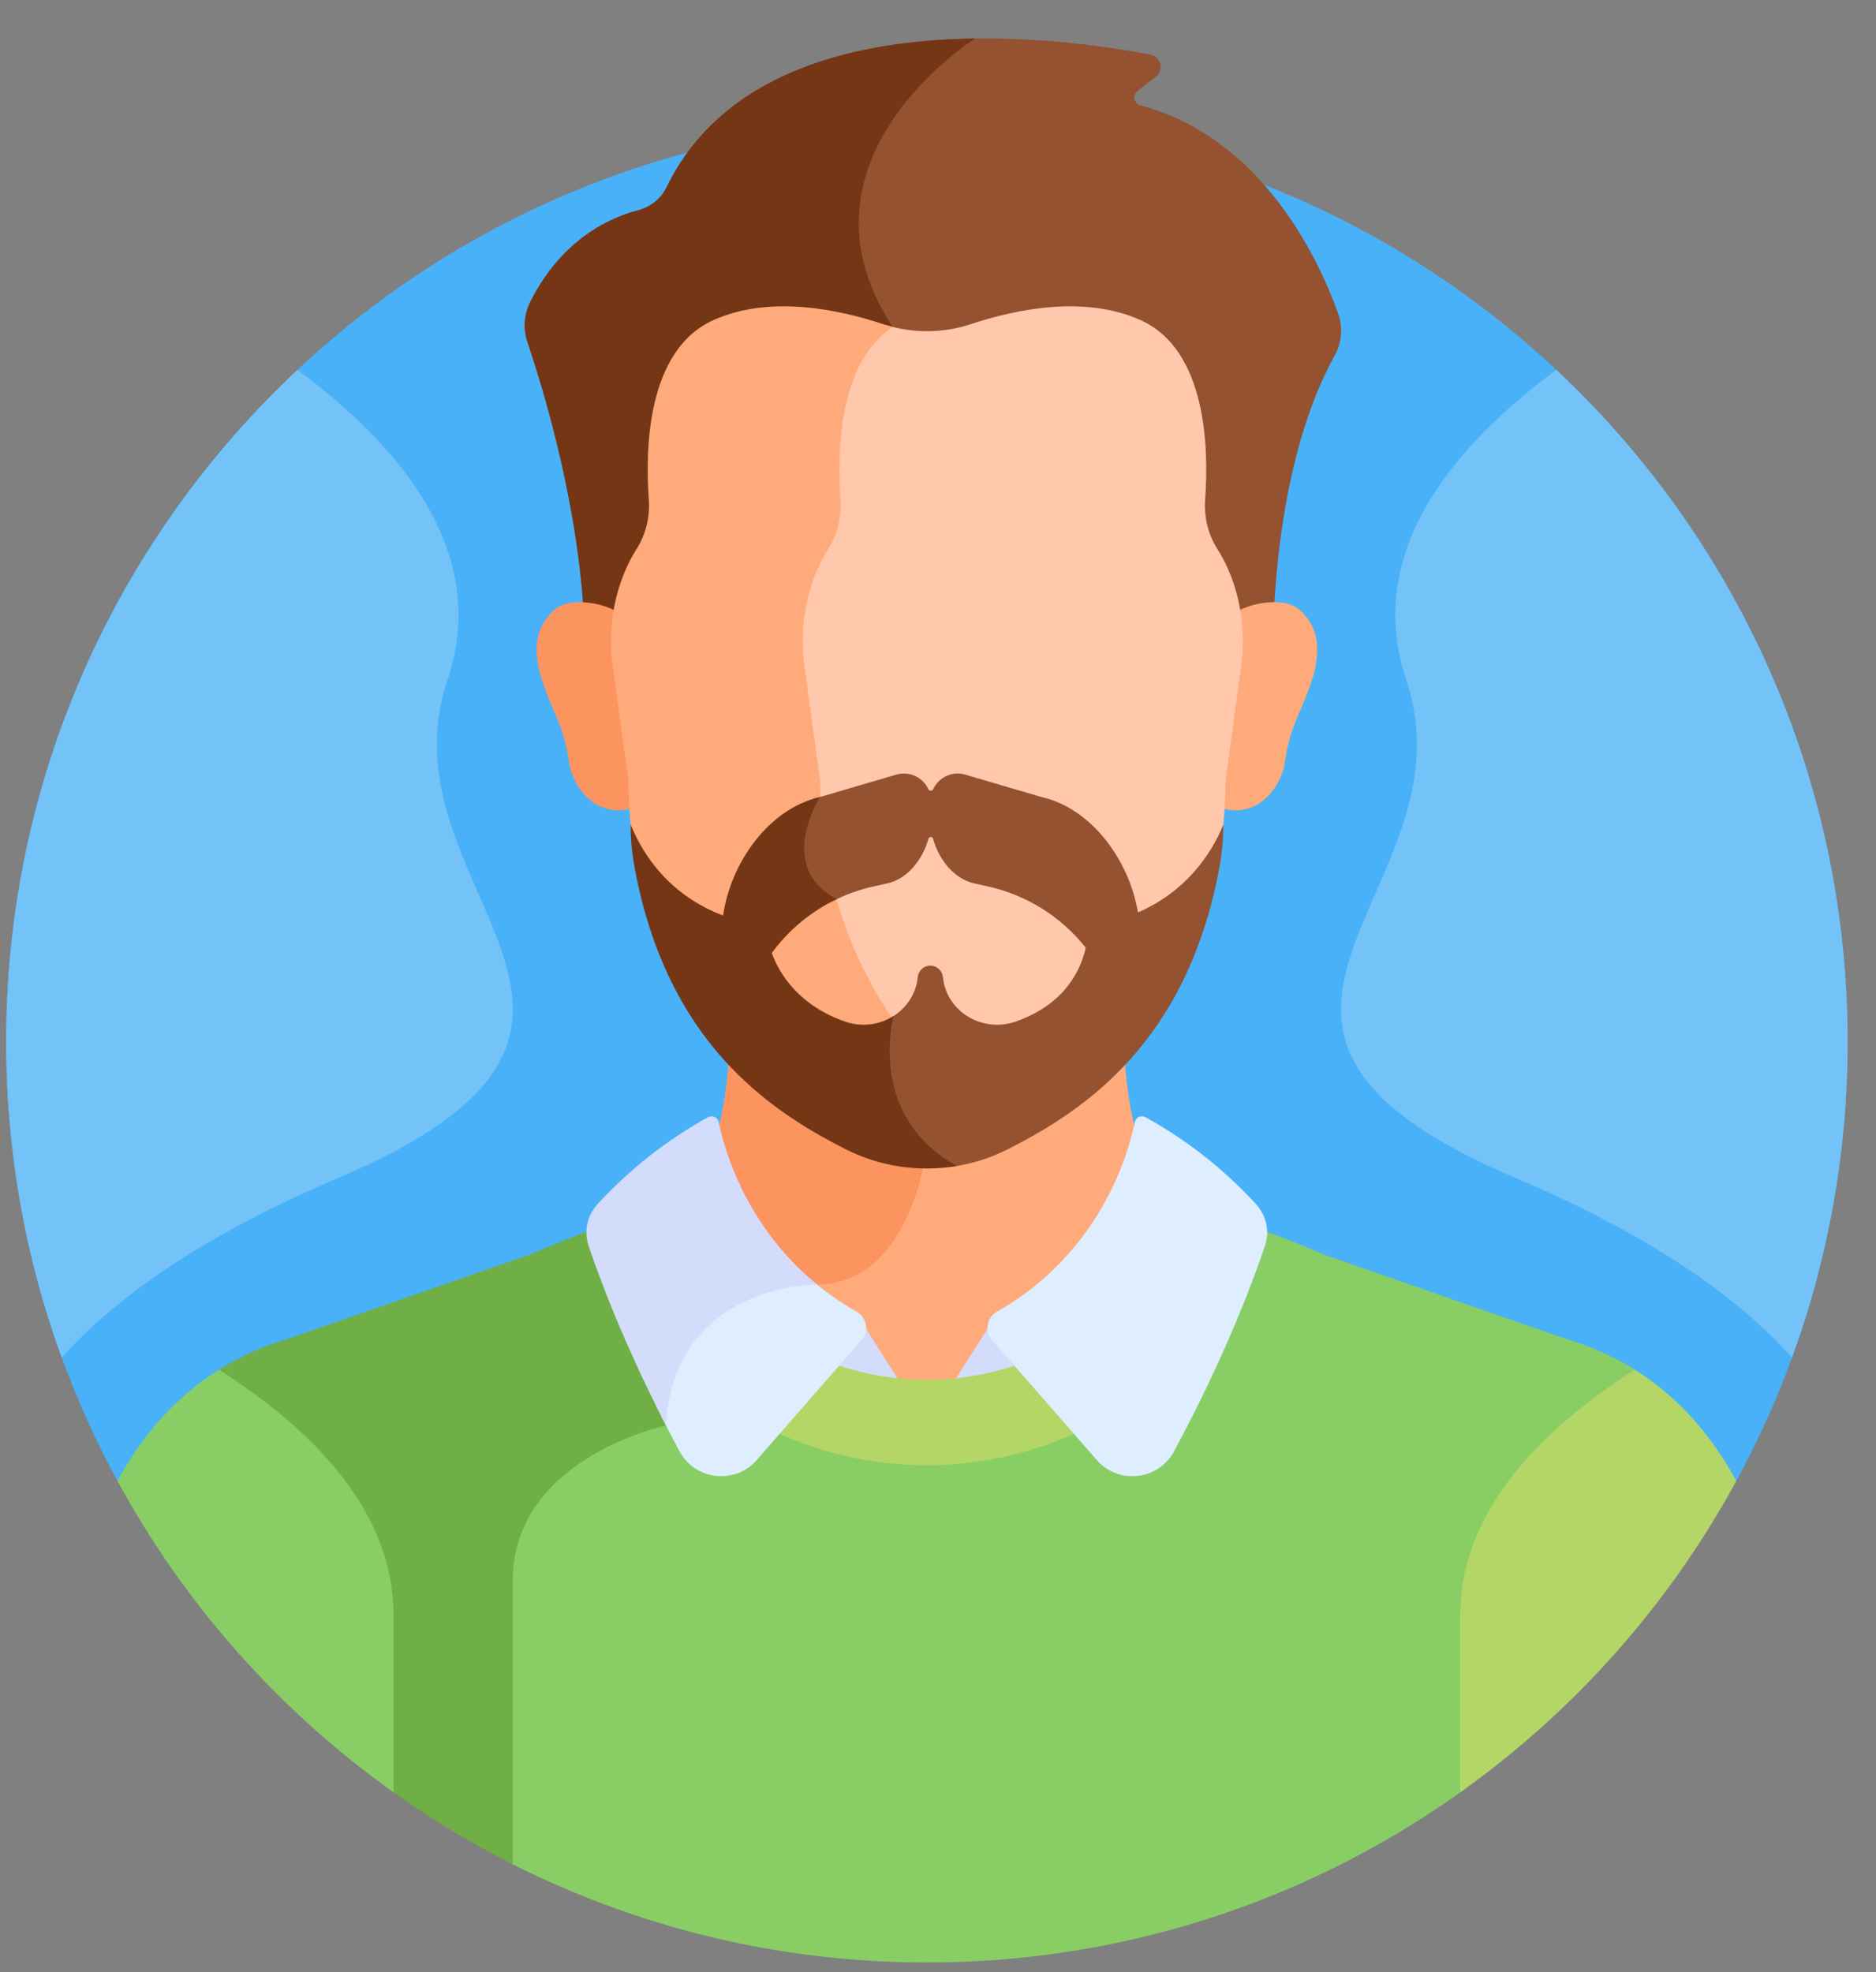 <svg width="39" height="41" viewBox="0 0 39 41" fill="none" xmlns="http://www.w3.org/2000/svg">
<rect x="0" y="0" width="39" height="41" fill="#808080" stroke="none"/>
<g id="Group">
<path id="Vector" d="M36.095 30.79C37.571 28.076 38.41 24.965 38.41 21.658C38.41 11.087 29.84 2.518 19.269 2.518C8.698 2.518 0.128 11.087 0.128 21.658C0.128 24.965 0.967 28.076 2.443 30.79L36.095 30.79Z" fill="#49B1F7"/>
<path id="Vector_2" d="M16.484 28.292C18.242 29.188 20.323 29.173 22.053 28.292C23.282 27.666 24.697 26.821 25.966 25.481C25.455 25.311 24.932 25.163 24.395 25.039C23.602 24.246 23.401 22.742 23.365 21.69C22.951 22.172 22.516 22.576 22.101 22.898C21.292 23.526 20.295 23.867 19.267 23.867C18.239 23.867 17.241 23.526 16.432 22.898C16.017 22.576 15.583 22.172 15.169 21.69C15.133 22.742 14.931 24.246 14.138 25.039C13.602 25.163 13.081 25.31 12.571 25.48C13.84 26.82 15.255 27.666 16.484 28.292Z" fill="#FFAA7B"/>
<path id="Vector_3" d="M15.169 21.69C15.133 22.742 14.931 24.246 14.138 25.039C13.602 25.163 13.081 25.31 12.571 25.48C13.325 26.277 14.13 26.897 14.918 27.402C15.828 26.695 16.983 26.703 16.983 26.703C18.944 26.703 19.267 23.867 19.267 23.867C18.239 23.867 17.241 23.526 16.432 22.898C16.017 22.576 15.583 22.172 15.169 21.69Z" fill="#FC9460"/>
<path id="Vector_4" d="M20.62 27.481L19.671 28.975L21.392 28.513L20.62 27.481Z" fill="#D3DCFB"/>
<path id="Vector_5" d="M17.913 27.481L18.862 28.975L17.141 28.513L17.913 27.481Z" fill="#D3DCFB"/>
<path id="Vector_6" d="M33.402 28.156C33.134 28.029 32.847 27.921 32.541 27.831L27.515 26.08C26.917 25.816 26.309 25.585 25.683 25.388C24.463 26.706 23.089 27.527 21.901 28.133C20.265 28.966 18.298 28.98 16.637 28.133C16.12 27.87 15.569 27.566 15.01 27.198C14.38 27.62 13.822 28.334 13.733 29.543C13.502 29.601 12.851 29.787 12.191 30.191C11.112 30.85 10.542 31.776 10.542 32.868V38.698C13.159 40.041 16.125 40.799 19.269 40.799C23.471 40.799 27.357 39.445 30.514 37.149C30.514 35.694 30.514 34.413 30.514 33.577C30.514 31.088 32.741 29.391 34.063 28.524C33.856 28.389 33.636 28.266 33.402 28.156Z" fill="#88CE65"/>
<path id="Vector_7" d="M10.659 38.757C10.659 37.656 10.659 34.881 10.659 32.868C10.659 30.302 13.845 29.637 13.845 29.637C13.912 28.392 14.479 27.677 15.113 27.264C14.353 26.774 13.577 26.169 12.854 25.388C12.228 25.585 11.62 25.816 11.023 26.08L5.996 27.831C5.691 27.921 5.403 28.029 5.135 28.156C4.902 28.266 4.682 28.389 4.475 28.524C5.797 29.391 8.023 31.088 8.023 33.577V37.149C8.854 37.753 9.735 38.291 10.659 38.757Z" fill="#6FAF46"/>
<path id="Vector_8" d="M22.974 27.466C22.606 27.685 22.246 27.879 21.901 28.055C20.265 28.888 18.298 28.901 16.637 28.055C16.291 27.878 15.929 27.683 15.56 27.464V29.484C15.667 29.541 15.774 29.596 15.879 29.65C18.019 30.74 20.553 30.723 22.659 29.65C22.763 29.597 22.868 29.542 22.974 29.486V27.466Z" fill="#B4D667"/>
<path id="Vector_9" d="M23.814 23.226C23.724 23.177 23.613 23.229 23.592 23.329C23.458 23.984 22.878 26.046 20.725 27.27C20.512 27.391 20.462 27.674 20.622 27.858L22.799 30.351C23.25 30.871 24.082 30.777 24.409 30.17C24.96 29.144 25.728 27.581 26.297 25.901C26.399 25.601 26.326 25.268 26.112 25.034C25.45 24.312 24.674 23.701 23.814 23.226Z" fill="#DEEEFF"/>
<path id="Vector_10" d="M17.809 27.27C17.447 27.064 17.13 26.834 16.851 26.592C16.274 26.631 13.99 26.947 13.745 29.44C13.879 29.704 14.007 29.95 14.125 30.17C14.451 30.777 15.283 30.871 15.735 30.35L17.911 27.858C18.072 27.674 18.021 27.391 17.809 27.27Z" fill="#DEEEFF"/>
<path id="Vector_11" d="M14.941 23.329C14.921 23.229 14.809 23.177 14.719 23.226C13.86 23.701 13.084 24.312 12.422 25.034C12.207 25.268 12.135 25.6 12.237 25.901C12.715 27.313 13.333 28.64 13.845 29.637C14.004 26.681 16.983 26.703 16.983 26.703C15.5 25.488 15.056 23.891 14.941 23.329Z" fill="#D3DCFB"/>
<g id="Group_2">
<path id="Vector_12" d="M12.151 13.102H26.469C26.495 12.07 26.667 9.34 27.745 7.394C27.895 7.124 27.922 6.803 27.817 6.511C27.426 5.421 26.257 2.871 23.709 2.19C23.573 2.154 23.537 1.979 23.648 1.892L24.029 1.592C24.203 1.456 24.136 1.179 23.92 1.137C22.04 0.775 15.795 -0.093 13.855 3.896C13.739 4.134 13.521 4.305 13.265 4.372C12.7 4.518 11.685 4.958 11.023 6.277C10.894 6.536 10.872 6.835 10.964 7.108C11.286 8.056 12.069 10.601 12.151 13.102Z" fill="#945230"/>
<path id="Vector_13" d="M18.558 6.797C16.271 3.312 20.271 0.801 20.271 0.801C17.845 0.832 15.043 1.453 13.855 3.896C13.739 4.134 13.521 4.305 13.265 4.372C12.7 4.518 11.685 4.958 11.023 6.278C10.894 6.536 10.872 6.835 10.964 7.108C11.286 8.056 12.069 10.601 12.151 13.102H15.484C17.593 11.393 19.917 8.868 18.558 6.797Z" fill="#753616"/>
<path id="Vector_14" d="M27.025 12.684C26.704 12.391 25.988 12.54 25.712 12.72C25.772 13.096 25.776 13.482 25.723 13.862L25.398 16.235C25.398 16.426 25.392 16.614 25.38 16.798C26.175 17.038 26.648 16.324 26.714 15.835C26.743 15.624 26.789 15.417 26.854 15.214C27.066 14.554 27.828 13.421 27.025 12.684Z" fill="#FFAA7B"/>
<path id="Vector_15" d="M11.516 12.684C11.836 12.391 12.553 12.54 12.829 12.72C12.769 13.096 12.765 13.482 12.818 13.862L13.143 16.235C13.143 16.426 13.149 16.614 13.161 16.798C12.366 17.038 11.893 16.324 11.827 15.835C11.798 15.624 11.751 15.417 11.687 15.214C11.475 14.554 10.713 13.421 11.516 12.684Z" fill="#FC9460"/>
<path id="Vector_16" d="M25.594 11.986C25.52 11.795 25.428 11.601 25.311 11.419C25.114 11.109 25.027 10.743 25.054 10.378C25.13 9.328 25.089 7.275 23.711 6.655C22.54 6.128 21.104 6.433 20.188 6.737C19.615 6.928 18.996 6.934 18.419 6.758C17.376 7.559 17.351 9.362 17.422 10.322C17.449 10.69 17.359 11.057 17.16 11.368C17.046 11.547 16.954 11.737 16.881 11.925C16.644 12.534 16.575 13.196 16.664 13.843L16.994 16.248C16.994 19.705 18.839 22.055 20.409 23.274C20.641 23.454 20.889 23.608 21.148 23.741C21.487 23.59 21.809 23.399 22.105 23.169C23.654 21.966 25.476 19.647 25.476 16.235L25.801 13.862C25.888 13.229 25.822 12.583 25.594 11.986Z" fill="#FFC7AB"/>
<g id="Group_3">
<path id="Vector_17" d="M20.421 23.169C18.871 21.966 17.05 19.647 17.05 16.235L16.724 13.861C16.637 13.223 16.705 12.57 16.939 11.969C17.011 11.783 17.101 11.596 17.214 11.419C17.41 11.111 17.499 10.749 17.473 10.387C17.401 9.409 17.429 7.546 18.558 6.797C18.489 6.779 18.421 6.76 18.354 6.737C17.438 6.433 16.001 6.128 14.831 6.655C13.448 7.277 13.411 9.34 13.488 10.387C13.515 10.749 13.426 11.111 13.23 11.419C13.117 11.596 13.027 11.783 12.955 11.969C12.72 12.57 12.652 13.223 12.74 13.861L13.066 16.235C13.066 19.647 14.887 21.966 16.436 23.169C17.245 23.797 18.243 24.138 19.271 24.138C19.965 24.138 20.645 23.982 21.263 23.688C20.966 23.546 20.683 23.373 20.421 23.169Z" fill="#FFAA7B"/>
</g>
</g>
<path id="Vector_18" d="M33.983 28.474C32.672 29.325 30.358 31.04 30.358 33.577V37.261C32.728 35.574 34.697 33.36 36.095 30.79C35.605 29.881 34.924 29.063 33.983 28.474Z" fill="#B4D667"/>
<path id="Vector_19" d="M4.555 28.474C3.614 29.063 2.933 29.881 2.443 30.79C3.84 33.36 5.81 35.574 8.18 37.261C8.18 35.76 8.18 34.434 8.18 33.577C8.18 31.04 5.866 29.325 4.555 28.474Z" fill="#88CE65"/>
<path id="Vector_20" d="M32.354 7.69C30.537 9.033 28.276 11.298 29.234 14.135C30.719 18.529 24 21.3 31.5 24.485C34.499 25.759 36.241 27.087 37.253 28.224C38.001 26.176 38.41 23.965 38.41 21.658C38.41 16.148 36.08 11.182 32.354 7.69Z" fill="#73C3F9"/>
<path id="Vector_21" d="M6.184 7.69C8.001 9.033 10.262 11.298 9.304 14.135C7.819 18.529 14.538 21.3 7.038 24.485C4.039 25.759 2.297 27.087 1.284 28.224C0.537 26.176 0.128 23.965 0.128 21.658C0.128 16.148 2.457 11.182 6.184 7.69Z" fill="#73C3F9"/>
<path id="Vector_22" d="M23.657 18.969C23.476 17.889 22.696 16.807 21.656 16.571L20.065 16.104C19.789 16.023 19.512 16.164 19.401 16.405C19.38 16.449 19.319 16.449 19.298 16.405C19.187 16.164 18.91 16.023 18.634 16.104L17.043 16.571C16.99 16.583 16.937 16.598 16.885 16.615C16.732 16.904 16.491 17.483 16.655 18.024C16.748 18.328 16.956 18.573 17.271 18.755C17.55 18.608 17.85 18.497 18.165 18.427L18.449 18.364C18.863 18.273 19.183 17.869 19.301 17.438C19.314 17.389 19.385 17.389 19.398 17.438C19.516 17.869 19.836 18.273 20.25 18.364L20.534 18.427C21.351 18.608 22.066 19.064 22.572 19.703C22.467 20.169 22.139 20.877 21.121 21.236C20.438 21.478 19.692 21.048 19.605 20.337C19.604 20.328 19.602 20.319 19.601 20.309C19.587 20.177 19.476 20.075 19.341 20.075C19.206 20.075 19.095 20.177 19.08 20.309C19.079 20.319 19.078 20.328 19.077 20.337C19.028 20.735 18.773 21.044 18.438 21.198C18.365 21.573 18.272 22.431 18.712 23.243C18.937 23.659 19.27 24.001 19.706 24.267C20.139 24.216 20.565 24.089 20.963 23.887C22.555 23.076 24.671 21.668 25.348 18.046C25.404 17.748 25.432 17.445 25.432 17.143C25.174 17.778 24.639 18.543 23.657 18.969Z" fill="#945230"/>
<path id="Vector_23" d="M19.892 24.24C18.187 23.297 18.481 21.528 18.575 21.123C18.287 21.305 17.916 21.362 17.561 21.236C16.621 20.904 16.217 20.275 16.043 19.814C16.394 19.334 16.859 18.948 17.397 18.691C16.255 18.095 16.858 16.889 17.044 16.571L17.044 16.571C15.982 16.812 15.192 17.932 15.032 19.033C13.946 18.624 13.381 17.811 13.11 17.142V17.143C13.11 17.445 13.138 17.748 13.194 18.045C13.869 21.666 15.975 23.074 17.567 23.886C18.292 24.255 19.109 24.373 19.892 24.24Z" fill="#753616"/>
</g>
</svg>
